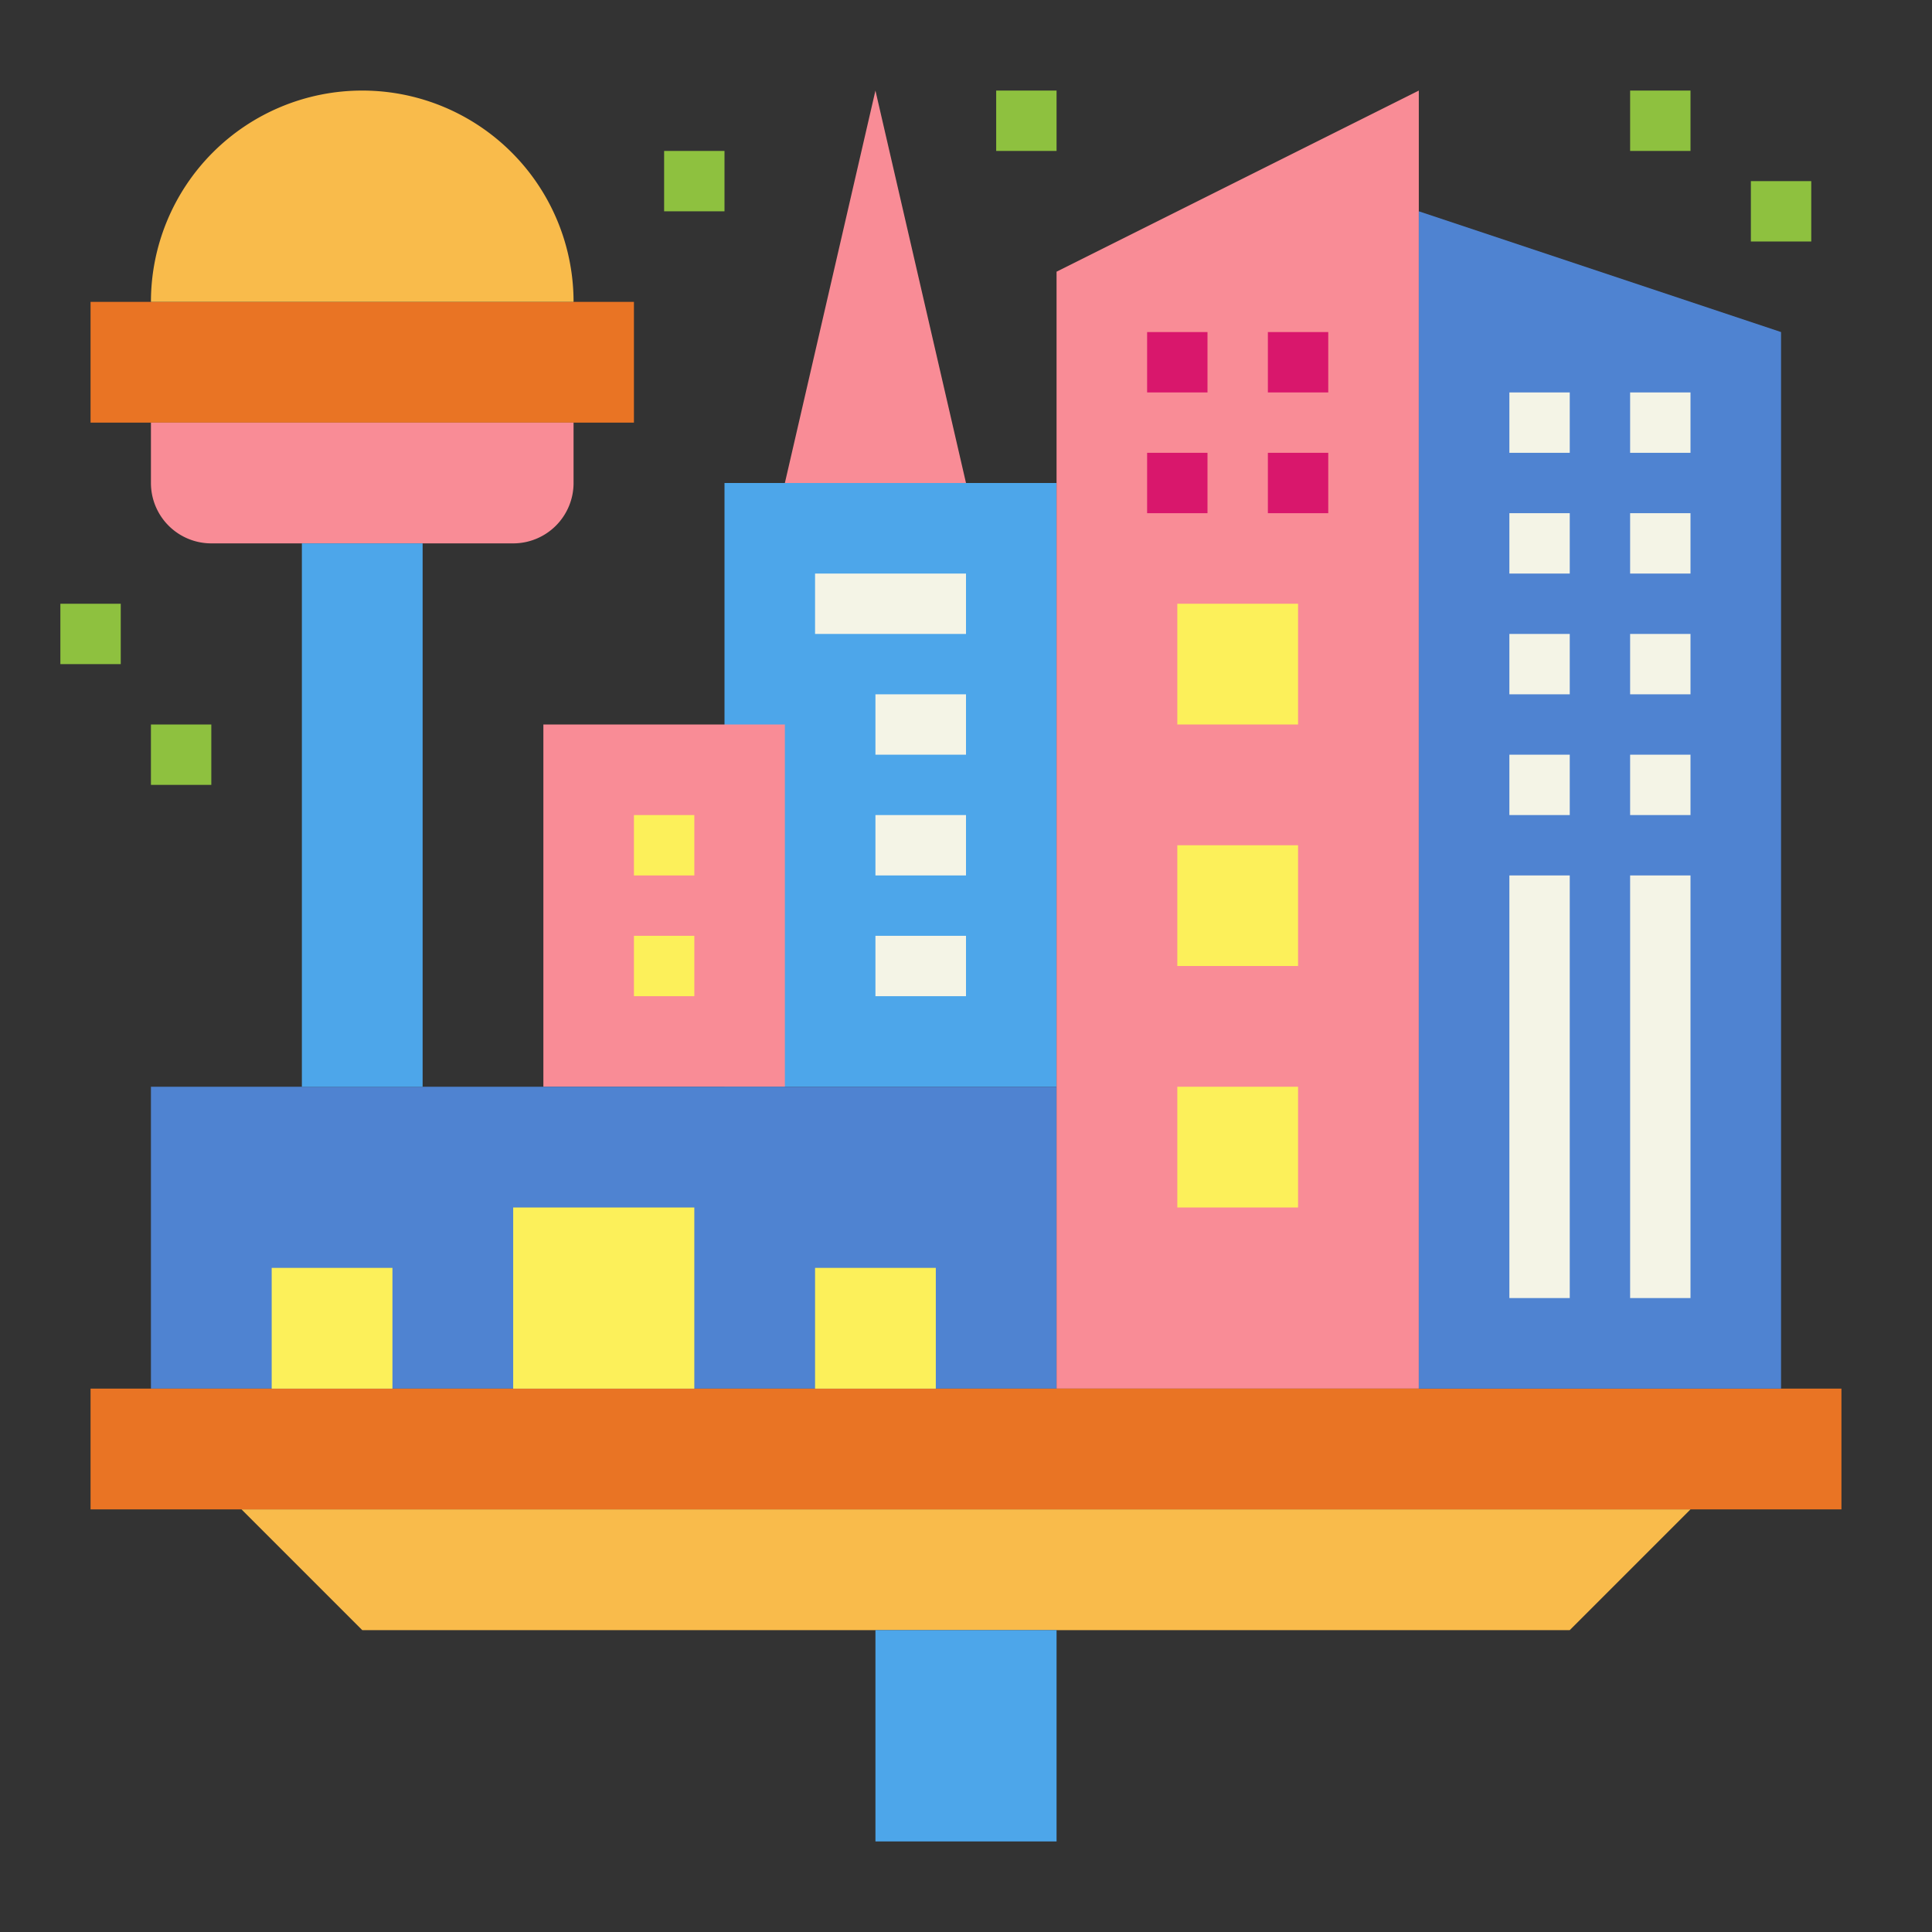 <svg height="512" viewBox="0 0 64 64" width="512" xmlns="http://www.w3.org/2000/svg"><rect x="0" y="0" width="64" height="64" fill="#333333" stroke="none"/><g id="flat"><path d="m24 16h11v20h-11z" fill="#4da6ea"/><path d="m18 24h8v12h-8z" fill="#f98c96"/><path d="m5 36h30v10h-30z" fill="#4f83d1"/><path d="m47 46h-12v-37l12-6z" fill="#f98c96"/><path d="m3 46h58v4h-58z" fill="#e97424"/><path d="m52 54h-40l-4-4h48z" fill="#f9bb4b"/><path d="m59 46h-12v-39l12 4z" fill="#4f83d1"/><path d="m3 10h18v4h-18z" fill="#e97424"/><path d="m5 14h14a0 0 0 0 1 0 0v2a2 2 0 0 1 -2 2h-10a2 2 0 0 1 -2-2v-2a0 0 0 0 1 0 0z" fill="#f98c96"/><path d="m12 3a7 7 0 0 0 -7 7h14a7 7 0 0 0 -7-7z" fill="#f9bb4b"/><path d="m9 42h4v4h-4z" fill="#fcf05a"/><path d="m17 40h6v6h-6z" fill="#fcf05a"/><path d="m27 42h4v4h-4z" fill="#fcf05a"/><path d="m39 20h4v4h-4z" fill="#fcf05a"/><path d="m39 28h4v4h-4z" fill="#fcf05a"/><path d="m39 36h4v4h-4z" fill="#fcf05a"/><path d="m10 18h4v18h-4z" fill="#4da6ea"/><path d="m21 27h2v2h-2z" fill="#fcf05a"/><path d="m21 31h2v2h-2z" fill="#fcf05a"/><g fill="#f4f4e6"><path d="m29 23h3v2h-3z"/><path d="m29 27h3v2h-3z"/><path d="m29 31h3v2h-3z"/><path d="m27 19h5v2h-5z"/><path d="m50 13h2v2h-2z"/><path d="m54 13h2v2h-2z"/><path d="m50 17h2v2h-2z"/><path d="m54 17h2v2h-2z"/></g><path d="m38 15h2v2h-2z" fill="#d9176c"/><path d="m42 15h2v2h-2z" fill="#d9176c"/><path d="m38 11h2v2h-2z" fill="#d9176c"/><path d="m42 11h2v2h-2z" fill="#d9176c"/><path d="m50 21h2v2h-2z" fill="#f4f4e6"/><path d="m54 21h2v2h-2z" fill="#f4f4e6"/><path d="m50 25h2v2h-2z" fill="#f4f4e6"/><path d="m54 25h2v2h-2z" fill="#f4f4e6"/><path d="m50 29h2v14h-2z" fill="#f4f4e6"/><path d="m54 29h2v14h-2z" fill="#f4f4e6"/><path d="m26 16 3-13 3 13z" fill="#f98c96"/><path d="m22 5h2v2h-2z" fill="#8ec13f"/><path d="m2 20h2v2h-2z" fill="#8ec13f"/><path d="m58 6h2v2h-2z" fill="#8ec13f"/><path d="m33 3h2v2h-2z" fill="#8ec13f"/><path d="m54 3h2v2h-2z" fill="#8ec13f"/><path d="m5 24h2v2h-2z" fill="#8ec13f"/><path d="m29 54h6v7h-6z" fill="#4da6ea"/></g></svg>